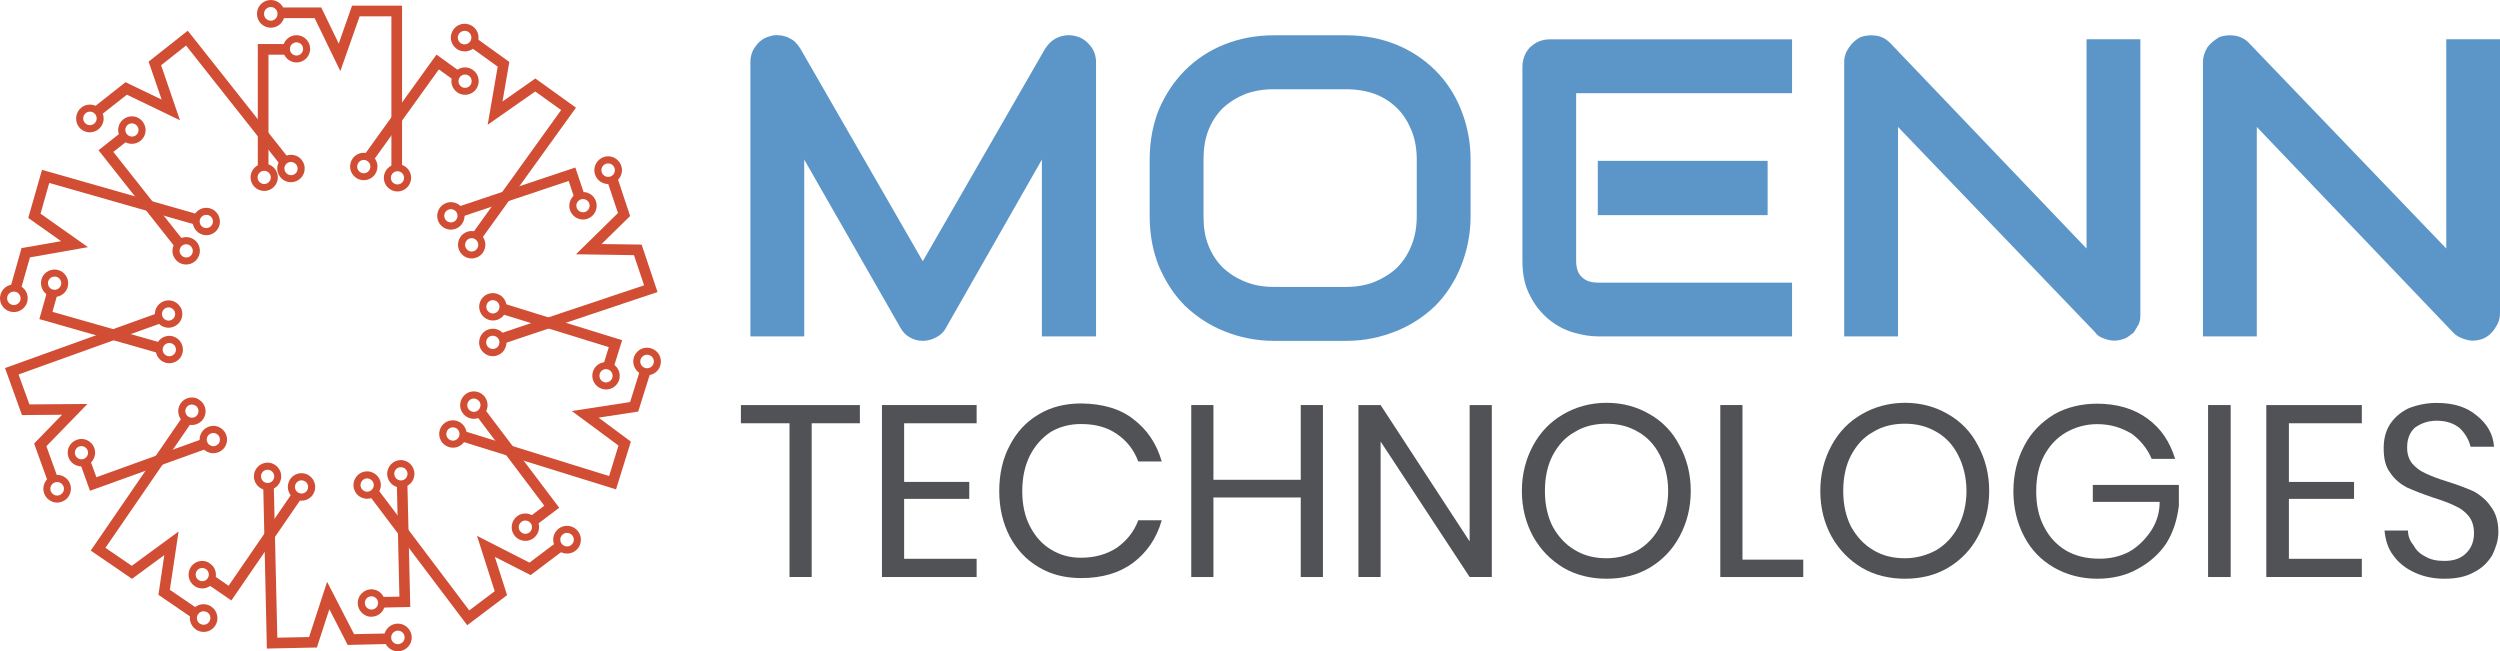 <?xml version="1.0" encoding="utf-8"?>
<!-- Generator: Adobe Illustrator 24.0.0, SVG Export Plug-In . SVG Version: 6.00 Build 0)  -->
<svg version="1.1" id="Calque_1" xmlns="http://www.w3.org/2000/svg" xmlns:xlink="http://www.w3.org/1999/xlink" x="0px" y="0px"
	 viewBox="0 0 234.48 61.09" style="enable-background:new 0 0 234.48 61.09;" xml:space="preserve">
<style type="text/css">
	.st0{fill:#5C96C9;}
	.st1{fill:#515256;}
	.st2{fill:#D14D34;}
</style>
<g>
	<g>
		<g>
			<path class="st0" d="M102.81,31.55h-5.09V14.97L88.75,30.7c-0.2,0.41-0.53,0.73-0.94,0.94c-0.37,0.2-0.81,0.33-1.26,0.33
				s-0.86-0.12-1.22-0.33c-0.37-0.2-0.69-0.53-0.9-0.94l-9-15.73v16.58h-5.05V5.84c0-0.57,0.16-1.1,0.53-1.55
				c0.33-0.45,0.77-0.77,1.34-0.9c0.24-0.08,0.53-0.12,0.81-0.08c0.24,0,0.53,0.08,0.77,0.16c0.24,0.12,0.49,0.24,0.69,0.41
				c0.2,0.2,0.37,0.41,0.53,0.65L86.55,24.5L98.04,4.54c0.33-0.49,0.73-0.86,1.26-1.06s1.06-0.24,1.63-0.08
				c0.53,0.12,0.98,0.45,1.34,0.9c0.37,0.45,0.53,0.98,0.53,1.55V31.55z"/>
			<path class="st0" d="M137.93,20.27c0,1.71-0.33,3.26-0.9,4.69c-0.57,1.43-1.39,2.69-2.4,3.71c-1.06,1.02-2.28,1.83-3.71,2.4
				c-1.43,0.57-2.97,0.9-4.64,0.9h-6.8c-1.67,0-3.22-0.33-4.64-0.9c-1.43-0.57-2.65-1.39-3.71-2.4c-1.02-1.02-1.83-2.28-2.44-3.71
				c-0.57-1.43-0.86-2.97-0.86-4.69v-5.3c0-1.71,0.29-3.26,0.86-4.69c0.61-1.43,1.43-2.65,2.44-3.67c1.06-1.06,2.28-1.87,3.71-2.44
				c1.43-0.57,2.97-0.86,4.64-0.86h6.8c1.67,0,3.22,0.29,4.64,0.86s2.65,1.39,3.71,2.44c1.02,1.02,1.83,2.24,2.4,3.67
				c0.57,1.43,0.9,2.97,0.9,4.69V20.27z M132.88,14.97c0-1.02-0.16-1.91-0.49-2.73c-0.33-0.81-0.77-1.51-1.34-2.08
				c-0.57-0.57-1.26-1.02-2.08-1.34c-0.81-0.29-1.71-0.45-2.69-0.45h-6.8c-1.02,0-1.91,0.16-2.69,0.45
				c-0.81,0.33-1.51,0.77-2.12,1.34c-0.57,0.57-1.02,1.26-1.34,2.08s-0.45,1.71-0.45,2.73v5.3c0,1.02,0.12,1.91,0.45,2.73
				s0.77,1.51,1.34,2.08c0.61,0.57,1.3,1.02,2.12,1.34c0.77,0.33,1.67,0.49,2.69,0.49h6.8c0.98,0,1.87-0.16,2.69-0.49
				c0.77-0.33,1.51-0.77,2.08-1.34c0.57-0.57,1.02-1.26,1.34-2.08c0.33-0.81,0.49-1.71,0.49-2.73V14.97z"/>
			<path class="st0" d="M168.08,31.55h-18.21c-0.69,0-1.47-0.12-2.32-0.37c-0.81-0.24-1.59-0.65-2.28-1.22
				c-0.69-0.57-1.3-1.3-1.75-2.2c-0.49-0.9-0.73-2-0.73-3.3V6.25c0-0.37,0.08-0.69,0.2-1.02c0.12-0.29,0.29-0.57,0.53-0.81
				c0.24-0.2,0.49-0.41,0.81-0.53c0.29-0.12,0.65-0.2,1.02-0.2h22.73v5.05h-20.25v15.73c0,0.65,0.16,1.18,0.53,1.51
				c0.37,0.37,0.86,0.53,1.55,0.53h18.17V31.55z M165.79,20.18h-15.93v-5.09h15.93V20.18z"/>
			<path class="st0" d="M200.75,29.39c0,0.37,0,0.69-0.16,1.02c-0.16,0.29-0.33,0.57-0.49,0.81c-0.33,0.2-0.49,0.41-0.81,0.53
				c-0.33,0.12-0.65,0.2-0.98,0.2c-0.33,0-0.65-0.08-0.98-0.2c-0.33-0.12-0.65-0.29-0.81-0.57l-18.5-19.27v19.64h-5.05V5.84
				c0-0.53,0.16-0.98,0.45-1.39c0.29-0.45,0.65-0.73,1.1-0.98c0.49-0.16,0.98-0.2,1.47-0.12c0.53,0.08,0.94,0.33,1.3,0.69
				l18.41,19.27V3.68h5.05V29.39z"/>
			<path class="st0" d="M234.48,29.39c0,0.37-0.08,0.69-0.24,1.02c-0.16,0.29-0.33,0.57-0.57,0.81c-0.16,0.2-0.49,0.41-0.73,0.53
				c-0.33,0.12-0.65,0.2-1.06,0.2c-0.24,0-0.57-0.08-0.9-0.2c-0.33-0.12-0.65-0.29-0.9-0.57l-18.41-19.27v19.64h-5.05V5.84
				c0-0.53,0.16-0.98,0.41-1.39c0.33-0.45,0.73-0.73,1.14-0.98c0.49-0.16,0.98-0.2,1.47-0.12c0.49,0.08,0.98,0.33,1.3,0.69
				l18.5,19.27V3.68h5.05V29.39z"/>
		</g>
		<g>
			<g>
				<path class="st1" d="M80.65,37.99v1.71h-4.52v14.42h-2.08V39.7h-4.56v-1.71H80.65z"/>
				<path class="st1" d="M84.8,39.7v5.5h6.11v1.59H84.8v5.62h6.8v1.71h-8.88V37.99h8.88v1.71H84.8z"/>
				<path class="st1" d="M106.27,39.29c1.3,0.98,2.2,2.28,2.69,3.99h-2.2c-0.41-1.1-1.1-1.96-2-2.57c-0.94-0.65-2.04-0.94-3.38-0.94
					c-1.02,0-1.96,0.24-2.81,0.73c-0.81,0.53-1.47,1.26-1.96,2.2c-0.49,0.98-0.73,2.08-0.73,3.38c0,1.26,0.24,2.36,0.73,3.3
					c0.49,0.94,1.14,1.67,1.96,2.16c0.86,0.53,1.79,0.77,2.81,0.77c1.34,0,2.44-0.33,3.38-0.94c0.9-0.65,1.59-1.47,2-2.57h2.2
					c-0.49,1.71-1.39,3.01-2.69,3.99c-1.26,0.94-2.89,1.43-4.85,1.43c-1.51,0-2.85-0.33-3.99-1.02c-1.18-0.69-2.08-1.67-2.73-2.89
					c-0.65-1.26-0.98-2.69-0.98-4.24c0-1.63,0.33-3.06,0.98-4.28c0.65-1.26,1.55-2.24,2.73-2.93c1.14-0.69,2.49-1.02,3.99-1.02
					C103.38,37.87,105.01,38.31,106.27,39.29z"/>
				<path class="st1" d="M124.08,37.99v16.13H122v-7.46h-8.19v7.46h-2.08V37.99h2.08V45H122v-7.01H124.08z"/>
				<path class="st1" d="M139.92,54.12h-2.08l-8.35-12.71v12.71h-2.08V37.99h2.08l8.35,12.79V37.99h2.08V54.12z"/>
				<path class="st1" d="M154.71,38.84c1.22,0.69,2.16,1.67,2.81,2.93c0.69,1.26,1.06,2.69,1.06,4.28s-0.37,3.01-1.06,4.28
					c-0.65,1.22-1.59,2.2-2.81,2.93c-1.18,0.69-2.53,1.02-4.03,1.02c-1.47,0-2.85-0.33-4.03-1.02c-1.22-0.73-2.16-1.71-2.85-2.93
					c-0.69-1.26-1.06-2.69-1.06-4.28s0.37-3.01,1.06-4.28c0.69-1.26,1.63-2.24,2.85-2.93c1.18-0.69,2.57-1.06,4.03-1.06
					C152.19,37.78,153.53,38.15,154.71,38.84z M147.71,40.51c-0.9,0.49-1.55,1.22-2.08,2.2c-0.49,0.94-0.73,2.08-0.73,3.34
					s0.24,2.36,0.73,3.34c0.53,0.94,1.18,1.67,2.08,2.2c0.86,0.53,1.87,0.77,2.97,0.77s2.08-0.29,2.97-0.77
					c0.86-0.53,1.55-1.26,2.04-2.2c0.49-0.98,0.77-2.08,0.77-3.34s-0.29-2.4-0.77-3.34c-0.49-0.98-1.18-1.71-2.04-2.2
					c-0.9-0.53-1.87-0.77-2.97-0.77S148.56,39.98,147.71,40.51z"/>
				<path class="st1" d="M163.43,52.49h5.7v1.63h-7.78V37.99h2.08V52.49z"/>
				<path class="st1" d="M182.7,38.84c1.22,0.69,2.16,1.67,2.81,2.93c0.69,1.26,1.06,2.69,1.06,4.28s-0.37,3.01-1.06,4.28
					c-0.65,1.22-1.59,2.2-2.81,2.93c-1.18,0.69-2.53,1.02-4.03,1.02c-1.47,0-2.85-0.33-4.03-1.02c-1.22-0.73-2.16-1.71-2.85-2.93
					c-0.69-1.26-1.06-2.69-1.06-4.28s0.37-3.01,1.06-4.28c0.69-1.26,1.63-2.24,2.85-2.93c1.18-0.69,2.57-1.06,4.03-1.06
					C180.18,37.78,181.52,38.15,182.7,38.84z M175.69,40.51c-0.9,0.49-1.55,1.22-2.08,2.2c-0.49,0.94-0.73,2.08-0.73,3.34
					s0.24,2.36,0.73,3.34c0.53,0.94,1.18,1.67,2.08,2.2c0.86,0.53,1.87,0.77,2.97,0.77s2.08-0.29,2.97-0.77
					c0.86-0.53,1.55-1.26,2.04-2.2c0.49-0.98,0.77-2.08,0.77-3.34s-0.29-2.4-0.77-3.34c-0.49-0.98-1.18-1.71-2.04-2.2
					c-0.9-0.53-1.87-0.77-2.97-0.77S176.55,39.98,175.69,40.51z"/>
				<path class="st1" d="M201.4,39.25c1.3,0.94,2.12,2.2,2.61,3.79h-2.2c-0.41-0.98-1.06-1.75-1.87-2.36
					c-0.98-0.57-1.96-0.9-3.26-0.9c-1.06,0-2.04,0.29-2.89,0.77c-0.9,0.53-1.55,1.22-2.08,2.2c-0.49,0.94-0.73,2.04-0.73,3.34
					s0.24,2.4,0.77,3.38c0.49,0.94,1.18,1.67,2.08,2.2c0.9,0.49,1.87,0.73,3.1,0.73c0.98,0,1.87-0.2,2.69-0.61
					c0.81-0.45,1.47-1.06,2.04-1.87c0.57-0.81,0.9-1.75,0.9-2.85h-6.27v-1.59h8.07v1.96c-0.16,1.26-0.49,2.4-1.14,3.46
					c-0.65,1.02-1.63,1.87-2.69,2.44c-1.06,0.61-2.36,0.94-3.83,0.94c-1.47,0-2.89-0.37-4.07-1.06c-1.18-0.69-2.12-1.63-2.77-2.89
					c-0.65-1.22-1.02-2.65-1.02-4.24c0-1.63,0.37-3.06,1.02-4.28c0.65-1.26,1.59-2.2,2.77-2.93c1.18-0.69,2.61-1.02,4.07-1.02
					C198.55,37.87,200.1,38.31,201.4,39.25z"/>
				<path class="st1" d="M209.22,37.99v16.13h-2.12V37.99H209.22z"/>
				<path class="st1" d="M214.68,39.7v5.5h6.11v1.59h-6.11v5.62h6.84v1.71h-8.96V37.99h8.96v1.71H214.68z"/>
				<path class="st1" d="M233.75,52.08c-0.41,0.65-0.9,1.18-1.71,1.59c-0.73,0.41-1.63,0.61-2.77,0.61c-1.06,0-1.96-0.2-2.77-0.57
					c-0.9-0.41-1.55-0.94-2.04-1.63c-0.49-0.65-0.73-1.43-0.81-2.32h2.2c0,0.49,0.16,0.94,0.49,1.34c0.24,0.45,0.57,0.81,1.14,1.1
					c0.49,0.29,1.06,0.41,1.79,0.41c0.9,0,1.55-0.24,2.04-0.73c0.49-0.49,0.73-1.1,0.73-1.87c0-0.65-0.16-1.18-0.49-1.59
					c-0.33-0.41-0.73-0.73-1.3-0.98c-0.49-0.24-1.14-0.49-2.04-0.77c-0.98-0.33-1.79-0.65-2.44-0.94c-0.57-0.29-1.14-0.73-1.55-1.34
					c-0.49-0.61-0.65-1.39-0.65-2.36c0-0.81,0.16-1.55,0.57-2.2c0.41-0.65,0.98-1.14,1.71-1.51c0.81-0.33,1.71-0.53,2.69-0.53
					c1.63,0,2.85,0.41,3.75,1.18c0.98,0.77,1.55,1.75,1.63,2.93h-2.2c-0.16-0.65-0.49-1.22-0.98-1.71c-0.57-0.49-1.3-0.73-2.2-0.73
					c-0.81,0-1.47,0.24-2.04,0.65c-0.49,0.45-0.73,1.06-0.73,1.87c0,0.61,0.16,1.1,0.49,1.51c0.33,0.37,0.73,0.69,1.22,0.9
					c0.49,0.24,1.14,0.49,2.04,0.77c1.06,0.33,1.87,0.65,2.53,0.94c0.57,0.33,1.14,0.77,1.55,1.39c0.49,0.61,0.73,1.43,0.73,2.44
					C234.32,50.7,234.08,51.39,233.75,52.08z"/>
			</g>
		</g>
	</g>
	<g>
		<g>
			<g>
				<polygon class="st2" points="37.71,15.76 36.71,15.76 36.71,1.53 33.73,1.53 31.92,6.67 29.51,1.7 26.2,1.7 26.2,0.7 30.13,0.7 
					31.77,4.09 33.02,0.53 37.71,0.53 				"/>
			</g>
			<g>
				<polygon class="st2" points="25.18,15.72 24.18,15.72 24.18,4.13 26.94,4.13 26.94,5.13 25.18,5.13 				"/>
			</g>
			<g>
				<path class="st2" d="M27.81,3.97c0.34,0,0.62,0.28,0.62,0.62s-0.28,0.62-0.62,0.62c-0.34,0-0.62-0.28-0.62-0.62
					S27.47,3.97,27.81,3.97 M27.81,3.3c-0.71,0-1.28,0.58-1.28,1.28s0.58,1.28,1.28,1.28c0.71,0,1.28-0.58,1.28-1.28
					S28.52,3.3,27.81,3.3L27.81,3.3z"/>
			</g>
			<g>
				<path class="st2" d="M25.4,0.66c0.35,0,0.63,0.28,0.63,0.64c0,0.35-0.28,0.64-0.63,0.64s-0.64-0.28-0.64-0.64
					C24.76,0.95,25.05,0.66,25.4,0.66 M25.4,0c-0.72,0-1.3,0.58-1.3,1.3s0.58,1.3,1.3,1.3c0.72,0,1.3-0.58,1.3-1.3S26.12,0,25.4,0
					L25.4,0z"/>
			</g>
			<g>
				<path class="st2" d="M37.28,16.06c0.34,0,0.62,0.28,0.62,0.62c0,0.34-0.28,0.62-0.62,0.62s-0.62-0.28-0.62-0.62
					C36.66,16.34,36.94,16.06,37.28,16.06 M37.28,15.4c-0.71,0-1.28,0.58-1.28,1.28c0,0.71,0.58,1.28,1.28,1.28s1.28-0.58,1.28-1.28
					C38.57,15.97,37.99,15.4,37.28,15.4L37.28,15.4z"/>
			</g>
			<g>
				<path class="st2" d="M24.78,16.02c0.34,0,0.62,0.28,0.62,0.62s-0.28,0.62-0.62,0.62c-0.34,0-0.62-0.28-0.62-0.62
					S24.44,16.02,24.78,16.02 M24.78,15.35c-0.71,0-1.28,0.58-1.28,1.28c0,0.71,0.58,1.28,1.28,1.28c0.71,0,1.28-0.58,1.28-1.28
					C26.06,15.93,25.49,15.35,24.78,15.35L24.78,15.35z"/>
			</g>
		</g>
		<g>
			<g>
				<polygon class="st2" points="45.12,22.46 44.32,21.88 52.63,10.32 50.2,8.58 45.74,11.7 46.68,6.25 44,4.32 44.58,3.52 
					47.77,5.81 47.13,9.52 50.21,7.36 54.02,10.1 				"/>
			</g>
			<g>
				<polygon class="st2" points="34.98,15.11 34.17,14.53 40.94,5.12 43.17,6.73 42.59,7.54 41.16,6.51 				"/>
			</g>
			<g>
				<path class="st2" d="M43.62,6.99c0.13,0,0.25,0.04,0.36,0.12c0.28,0.2,0.34,0.59,0.14,0.87c-0.12,0.17-0.31,0.26-0.5,0.26
					c-0.13,0-0.25-0.04-0.36-0.12c-0.28-0.2-0.34-0.59-0.14-0.87C43.24,7.08,43.43,6.99,43.62,6.99 M43.62,6.32L43.62,6.32
					c-0.41,0-0.8,0.2-1.04,0.53c-0.2,0.28-0.28,0.62-0.23,0.96c0.06,0.34,0.24,0.64,0.52,0.84c0.22,0.16,0.48,0.24,0.75,0.24
					c0.41,0,0.8-0.2,1.04-0.53c0.41-0.57,0.28-1.38-0.29-1.79C44.15,6.41,43.89,6.32,43.62,6.32L43.62,6.32z"/>
			</g>
			<g>
				<path class="st2" d="M43.58,2.89c0.13,0,0.26,0.04,0.37,0.12c0.28,0.2,0.35,0.6,0.14,0.89c-0.12,0.17-0.32,0.26-0.52,0.26
					c-0.13,0-0.26-0.04-0.37-0.12c-0.28-0.2-0.35-0.6-0.14-0.89C43.19,2.99,43.38,2.89,43.58,2.89 M43.58,2.23L43.58,2.23
					c-0.42,0-0.81,0.2-1.05,0.54c-0.42,0.58-0.29,1.39,0.3,1.81c0.22,0.16,0.48,0.24,0.76,0.24c0.42,0,0.81-0.2,1.05-0.54
					c0.42-0.58,0.29-1.39-0.3-1.81C44.12,2.32,43.86,2.23,43.58,2.23L43.58,2.23z"/>
			</g>
			<g>
				<path class="st2" d="M44.24,22.34c0.13,0,0.25,0.04,0.36,0.12c0.28,0.2,0.34,0.59,0.14,0.87c-0.12,0.17-0.31,0.26-0.5,0.26
					c-0.13,0-0.25-0.04-0.36-0.12c-0.28-0.2-0.34-0.59-0.14-0.87C43.86,22.42,44.05,22.34,44.24,22.34 M44.24,21.67L44.24,21.67
					c-0.41,0-0.8,0.2-1.04,0.53c-0.2,0.28-0.28,0.62-0.23,0.96c0.06,0.34,0.24,0.64,0.52,0.84c0.22,0.16,0.48,0.24,0.75,0.24
					c0.41,0,0.8-0.2,1.04-0.53c0.2-0.28,0.28-0.62,0.23-0.96c-0.06-0.34-0.24-0.64-0.52-0.84C44.77,21.76,44.51,21.67,44.24,21.67
					L44.24,21.67z"/>
			</g>
			<g>
				<path class="st2" d="M34.12,15c0.13,0,0.25,0.04,0.36,0.12c0.28,0.2,0.34,0.59,0.14,0.87c-0.12,0.17-0.31,0.26-0.5,0.26
					c-0.13,0-0.25-0.04-0.36-0.12c-0.28-0.2-0.34-0.59-0.14-0.87C33.73,15.09,33.92,15,34.12,15 M34.12,14.33L34.12,14.33
					c-0.41,0-0.8,0.2-1.04,0.53c-0.2,0.28-0.28,0.62-0.23,0.96c0.06,0.34,0.24,0.64,0.52,0.84c0.22,0.16,0.48,0.24,0.75,0.24
					c0.41,0,0.8-0.2,1.04-0.53c0.2-0.28,0.28-0.62,0.23-0.96c-0.06-0.34-0.24-0.64-0.52-0.84C34.65,14.42,34.39,14.33,34.12,14.33
					L34.12,14.33z"/>
			</g>
		</g>
		<g>
			<g>
				<polygon class="st2" points="47.23,32.23 46.91,31.28 60.41,26.76 59.46,23.93 54.02,23.85 57.96,19.98 56.91,16.85 
					57.86,16.53 59.1,20.26 56.42,22.89 60.18,22.94 61.67,27.39 				"/>
			</g>
			<g>
				<polygon class="st2" points="43.29,20.33 42.97,19.39 53.96,15.71 54.84,18.32 53.89,18.63 53.34,16.97 				"/>
			</g>
			<g>
				<path class="st2" d="M54.68,18.67c0.26,0,0.5,0.16,0.59,0.42c0.11,0.33-0.07,0.68-0.39,0.79c-0.07,0.02-0.13,0.03-0.2,0.03
					c-0.26,0-0.5-0.16-0.59-0.42c-0.11-0.33,0.07-0.68,0.39-0.79C54.55,18.68,54.62,18.67,54.68,18.67 M54.68,18.01L54.68,18.01
					c-0.14,0-0.28,0.02-0.41,0.07c-0.33,0.11-0.59,0.34-0.74,0.65c-0.15,0.31-0.18,0.66-0.07,0.98c0.18,0.52,0.67,0.88,1.22,0.88
					c0.14,0,0.28-0.02,0.41-0.07c0.33-0.11,0.59-0.34,0.74-0.65c0.15-0.31,0.18-0.66,0.07-0.98C55.73,18.36,55.24,18.01,54.68,18.01
					L54.68,18.01z"/>
			</g>
			<g>
				<path class="st2" d="M57.04,15.33c0.27,0,0.51,0.17,0.6,0.43c0.11,0.33-0.07,0.69-0.4,0.8c-0.07,0.02-0.13,0.03-0.2,0.03
					c-0.27,0-0.51-0.17-0.6-0.43c-0.11-0.33,0.07-0.69,0.4-0.8C56.9,15.34,56.97,15.33,57.04,15.33 M57.04,14.66
					c-0.14,0-0.28,0.02-0.41,0.07c-0.68,0.23-1.05,0.96-0.82,1.64c0.18,0.53,0.67,0.89,1.23,0.89c0.14,0,0.28-0.02,0.41-0.07
					c0.68-0.23,1.05-0.96,0.82-1.64C58.09,15.02,57.59,14.66,57.04,14.66L57.04,14.66z"/>
			</g>
			<g>
				<path class="st2" d="M46.22,31.49c0.26,0,0.5,0.16,0.59,0.42c0.11,0.33-0.07,0.68-0.39,0.79c-0.07,0.02-0.13,0.03-0.2,0.03
					c-0.26,0-0.5-0.16-0.59-0.42c-0.11-0.33,0.07-0.68,0.39-0.79C46.09,31.5,46.16,31.49,46.22,31.49 M46.22,30.83L46.22,30.83
					c-0.14,0-0.28,0.02-0.41,0.07c-0.67,0.22-1.03,0.95-0.81,1.63c0.18,0.52,0.67,0.88,1.22,0.88c0.14,0,0.28-0.02,0.41-0.07
					c0.33-0.11,0.59-0.34,0.74-0.65c0.15-0.31,0.18-0.66,0.07-0.98C47.27,31.18,46.78,30.83,46.22,30.83L46.22,30.83z"/>
			</g>
			<g>
				<path class="st2" d="M42.29,19.62c0.26,0,0.5,0.16,0.59,0.42c0.11,0.33-0.07,0.68-0.39,0.79c-0.07,0.02-0.13,0.03-0.2,0.03
					c-0.26,0-0.5-0.16-0.59-0.42c-0.11-0.33,0.07-0.68,0.39-0.79C42.16,19.63,42.23,19.62,42.29,19.62 M42.29,18.96L42.29,18.96
					c-0.14,0-0.28,0.02-0.41,0.07c-0.67,0.22-1.03,0.95-0.81,1.63c0.18,0.52,0.67,0.88,1.22,0.88c0.14,0,0.28-0.02,0.41-0.07
					c0.33-0.11,0.59-0.34,0.74-0.65c0.15-0.31,0.18-0.66,0.07-0.98C43.33,19.31,42.85,18.96,42.29,18.96L42.29,18.96z"/>
			</g>
		</g>
		<g>
			<g>
				<polygon class="st2" points="57.78,45.9 43.23,41.38 43.53,40.43 57.13,44.65 58.01,41.79 53.63,38.55 59.1,37.71 60.08,34.56 
					61.03,34.86 59.86,38.6 56.14,39.17 59.17,41.42 				"/>
			</g>
			<g>
				<polygon class="st2" points="57.53,34.54 56.58,34.25 57.1,32.56 46.98,29.43 47.28,28.48 58.35,31.91 				"/>
			</g>
			<g>
				<path class="st2" d="M56.84,34.62c0.06,0,0.12,0.01,0.18,0.03c0.33,0.1,0.51,0.45,0.41,0.78c-0.08,0.27-0.33,0.44-0.59,0.44
					c-0.06,0-0.12-0.01-0.18-0.03c-0.33-0.1-0.51-0.45-0.41-0.78C56.33,34.79,56.57,34.62,56.84,34.62 M56.84,33.96L56.84,33.96
					c-0.57,0-1.06,0.36-1.23,0.9c-0.1,0.33-0.07,0.68,0.09,0.98c0.16,0.3,0.43,0.53,0.76,0.63c0.12,0.04,0.25,0.06,0.38,0.06
					c0.57,0,1.06-0.36,1.23-0.9c0.1-0.33,0.07-0.68-0.09-0.98c-0.16-0.3-0.43-0.53-0.76-0.63C57.1,33.98,56.97,33.96,56.84,33.96
					L56.84,33.96z"/>
			</g>
			<g>
				<path class="st2" d="M60.69,33.27c0.06,0,0.13,0.01,0.19,0.03c0.34,0.1,0.52,0.46,0.42,0.79c-0.08,0.27-0.34,0.45-0.61,0.45
					c-0.06,0-0.13-0.01-0.19-0.03c-0.34-0.1-0.52-0.46-0.42-0.79C60.17,33.45,60.42,33.27,60.69,33.27 M60.69,32.61L60.69,32.61
					c-0.57,0-1.07,0.37-1.24,0.91c-0.21,0.68,0.17,1.41,0.86,1.62c0.12,0.04,0.25,0.06,0.38,0.06c0.57,0,1.07-0.37,1.24-0.91
					c0.21-0.68-0.17-1.41-0.86-1.62C60.95,32.63,60.82,32.61,60.69,32.61L60.69,32.61z"/>
			</g>
			<g>
				<path class="st2" d="M42.48,40.08c0.06,0,0.12,0.01,0.18,0.03c0.33,0.1,0.51,0.45,0.41,0.78c-0.08,0.27-0.33,0.44-0.59,0.44
					c-0.06,0-0.12-0.01-0.18-0.03c-0.33-0.1-0.51-0.45-0.41-0.78C41.97,40.26,42.22,40.08,42.48,40.08 M42.48,39.42L42.48,39.42
					c-0.57,0-1.06,0.36-1.23,0.9c-0.21,0.68,0.17,1.4,0.85,1.61c0.12,0.04,0.25,0.06,0.38,0.06c0.57,0,1.06-0.36,1.23-0.9
					c0.1-0.33,0.07-0.68-0.09-0.98c-0.16-0.3-0.43-0.53-0.76-0.63C42.74,39.44,42.61,39.42,42.48,39.42L42.48,39.42z"/>
			</g>
			<g>
				<path class="st2" d="M46.23,28.15c0.06,0,0.12,0.01,0.18,0.03c0.33,0.1,0.51,0.45,0.41,0.78c-0.08,0.27-0.33,0.44-0.59,0.44
					c-0.06,0-0.12-0.01-0.18-0.03c-0.33-0.1-0.51-0.45-0.41-0.78C45.72,28.32,45.96,28.15,46.23,28.15 M46.23,27.49L46.23,27.49
					c-0.57,0-1.06,0.36-1.23,0.9c-0.1,0.33-0.07,0.68,0.09,0.98c0.16,0.3,0.43,0.53,0.76,0.63c0.12,0.04,0.25,0.06,0.38,0.06
					c0.57,0,1.06-0.36,1.23-0.9c0.21-0.68-0.17-1.4-0.85-1.61C46.48,27.51,46.35,27.49,46.23,27.49L46.23,27.49z"/>
			</g>
		</g>
		<g>
			<g>
				<polygon class="st2" points="43.82,58.64 34.64,46.48 35.44,45.89 44.01,57.25 46.4,55.45 44.74,50.26 49.66,52.77 52.3,50.78 
					52.9,51.58 49.77,53.94 46.41,52.23 47.56,55.82 				"/>
			</g>
			<g>
				<polygon class="st2" points="50.25,49.28 49.65,48.49 51.05,47.43 44.67,38.97 45.46,38.37 52.45,47.62 				"/>
			</g>
			<g>
				<path class="st2" d="M49.27,48.82c0.19,0,0.37,0.09,0.5,0.25c0.21,0.27,0.15,0.66-0.12,0.87c-0.11,0.08-0.24,0.13-0.37,0.13
					c-0.19,0-0.37-0.09-0.5-0.25c-0.21-0.27-0.15-0.66,0.12-0.87C49.01,48.86,49.14,48.82,49.27,48.82 M49.27,48.16L49.27,48.16
					c-0.28,0-0.55,0.09-0.77,0.26c-0.56,0.43-0.68,1.23-0.25,1.8c0.24,0.32,0.62,0.51,1.03,0.51c0.28,0,0.55-0.09,0.77-0.26
					c0.27-0.21,0.45-0.51,0.5-0.85c0.05-0.34-0.04-0.68-0.25-0.95C50.06,48.35,49.67,48.16,49.27,48.16L49.27,48.16z"/>
			</g>
			<g>
				<path class="st2" d="M53.18,49.98c0.19,0,0.38,0.09,0.51,0.25c0.21,0.28,0.16,0.68-0.12,0.89c-0.11,0.09-0.25,0.13-0.38,0.13
					c-0.19,0-0.38-0.09-0.51-0.25c-0.21-0.28-0.16-0.68,0.12-0.89C52.91,50.02,53.05,49.98,53.18,49.98 M53.18,49.32L53.18,49.32
					c-0.28,0-0.55,0.09-0.78,0.26c-0.57,0.43-0.69,1.25-0.25,1.82c0.24,0.32,0.63,0.52,1.04,0.52c0.28,0,0.55-0.09,0.78-0.26
					c0.28-0.21,0.46-0.51,0.5-0.86c0.05-0.34-0.04-0.69-0.25-0.96C53.97,49.51,53.59,49.32,53.18,49.32L53.18,49.32z"/>
			</g>
			<g>
				<path class="st2" d="M34.43,44.87c0.19,0,0.37,0.09,0.5,0.25c0.21,0.27,0.15,0.66-0.12,0.87c-0.11,0.08-0.24,0.13-0.37,0.13
					c-0.19,0-0.37-0.09-0.5-0.25c-0.21-0.27-0.15-0.66,0.12-0.87C34.17,44.91,34.3,44.87,34.43,44.87 M34.43,44.21L34.43,44.21
					c-0.28,0-0.55,0.09-0.77,0.26c-0.56,0.43-0.68,1.23-0.25,1.8c0.24,0.32,0.62,0.51,1.03,0.51c0.28,0,0.55-0.09,0.77-0.26
					c0.27-0.21,0.45-0.51,0.5-0.85c0.05-0.34-0.04-0.68-0.25-0.95C35.21,44.4,34.83,44.21,34.43,44.21L34.43,44.21z"/>
			</g>
			<g>
				<path class="st2" d="M44.44,37.38c0.19,0,0.37,0.09,0.5,0.25c0.21,0.27,0.15,0.66-0.12,0.87c-0.11,0.08-0.24,0.13-0.37,0.13
					c-0.19,0-0.37-0.09-0.5-0.25c-0.21-0.27-0.15-0.66,0.12-0.87C44.17,37.42,44.31,37.38,44.44,37.38 M44.44,36.71L44.44,36.71
					c-0.28,0-0.55,0.09-0.77,0.26c-0.27,0.21-0.45,0.51-0.5,0.85c-0.05,0.34,0.04,0.68,0.25,0.95c0.24,0.32,0.62,0.51,1.03,0.51
					c0.28,0,0.55-0.09,0.77-0.26c0.57-0.43,0.68-1.23,0.25-1.8C45.22,36.9,44.84,36.71,44.44,36.71L44.44,36.71z"/>
			</g>
		</g>
		<g>
			<g>
				<polygon class="st2" points="25.03,60.83 24.69,45.6 25.68,45.58 26.01,59.81 28.99,59.75 30.68,54.57 33.21,59.48 36.51,59.41 
					36.53,60.4 32.61,60.49 30.89,57.14 29.72,60.73 				"/>
			</g>
			<g>
				<polygon class="st2" points="35.72,56.99 35.7,55.99 37.46,55.96 37.22,45.36 38.21,45.34 38.48,56.93 				"/>
			</g>
			<g>
				<path class="st2" d="M34.84,55.93c0.34,0,0.61,0.27,0.62,0.61c0.01,0.34-0.26,0.63-0.61,0.63c0,0-0.01,0-0.01,0
					c-0.34,0-0.61-0.27-0.62-0.61c-0.01-0.34,0.26-0.63,0.61-0.63C34.83,55.93,34.83,55.93,34.84,55.93 M34.84,55.27L34.84,55.27
					l-0.03,0c-0.34,0.01-0.66,0.15-0.9,0.4c-0.24,0.25-0.36,0.57-0.36,0.92c0.02,0.69,0.59,1.26,1.28,1.26
					c0.37-0.01,0.69-0.15,0.93-0.4c0.24-0.25,0.36-0.57,0.36-0.92C36.1,55.83,35.53,55.27,34.84,55.27L34.84,55.27z"/>
			</g>
			<g>
				<path class="st2" d="M37.32,59.15c0.34,0,0.63,0.27,0.63,0.62c0.01,0.35-0.27,0.64-0.62,0.65c0,0-0.01,0-0.01,0
					c-0.34,0-0.63-0.27-0.63-0.62c-0.01-0.35,0.27-0.64,0.62-0.65C37.31,59.15,37.32,59.15,37.32,59.15 M37.32,58.49L37.32,58.49
					l-0.03,0c-0.35,0.01-0.67,0.15-0.91,0.4c-0.24,0.25-0.37,0.58-0.36,0.93c0.02,0.7,0.6,1.27,1.3,1.27
					c0.75-0.02,1.31-0.61,1.3-1.33C38.6,59.06,38.02,58.49,37.32,58.49L37.32,58.49z"/>
			</g>
			<g>
				<path class="st2" d="M25.1,44.06c0.34,0,0.61,0.27,0.62,0.61c0.01,0.34-0.26,0.63-0.61,0.63c0,0-0.01,0-0.01,0
					c-0.34,0-0.61-0.27-0.62-0.61c-0.01-0.34,0.26-0.63,0.61-0.63C25.09,44.06,25.09,44.06,25.1,44.06 M25.1,43.39L25.1,43.39
					l-0.03,0c-0.34,0.01-0.66,0.15-0.9,0.4c-0.24,0.25-0.36,0.57-0.36,0.92c0.02,0.69,0.59,1.26,1.28,1.26
					c0.37-0.01,0.69-0.15,0.93-0.4c0.24-0.25,0.36-0.57,0.36-0.92C26.36,43.96,25.79,43.39,25.1,43.39L25.1,43.39z"/>
			</g>
			<g>
				<path class="st2" d="M37.6,43.82c0.34,0,0.61,0.27,0.62,0.61c0.01,0.34-0.26,0.63-0.61,0.63c0,0-0.01,0-0.01,0
					c-0.34,0-0.61-0.27-0.62-0.61c-0.01-0.34,0.26-0.63,0.61-0.63C37.59,43.82,37.59,43.82,37.6,43.82 M37.6,43.15L37.6,43.15
					l-0.03,0c-0.34,0.01-0.66,0.15-0.9,0.4c-0.24,0.25-0.36,0.57-0.36,0.92c0.02,0.69,0.59,1.26,1.28,1.26
					c0.74-0.02,1.3-0.61,1.28-1.31C38.86,43.72,38.29,43.15,37.6,43.15L37.6,43.15z"/>
			</g>
		</g>
		<g>
			<g>
				<polygon class="st2" points="18.09,58 14.86,55.79 15.41,52.06 12.38,54.29 8.51,51.64 17.13,39.08 17.95,39.64 9.89,51.38 
					12.36,53.07 16.75,49.85 15.93,55.32 18.66,57.18 				"/>
			</g>
			<g>
				<polygon class="st2" points="21.7,56.32 19.43,54.76 19.99,53.94 21.44,54.94 27.44,46.2 28.26,46.76 				"/>
			</g>
			<g>
				<path class="st2" d="M18.97,53.27c0.12,0,0.24,0.04,0.35,0.11c0.28,0.19,0.35,0.58,0.16,0.86c-0.12,0.18-0.31,0.27-0.51,0.27
					c-0.12,0-0.24-0.04-0.35-0.11c-0.28-0.19-0.35-0.58-0.16-0.86C18.57,53.36,18.77,53.27,18.97,53.27 M18.97,52.61L18.97,52.61
					c-0.42,0-0.82,0.21-1.06,0.56c-0.4,0.58-0.25,1.39,0.33,1.79c0.21,0.15,0.47,0.23,0.73,0.23c0.42,0,0.82-0.21,1.06-0.56
					c0.19-0.28,0.27-0.62,0.2-0.96c-0.06-0.34-0.25-0.63-0.54-0.82C19.48,52.68,19.23,52.61,18.97,52.61L18.97,52.61z"/>
			</g>
			<g>
				<path class="st2" d="M19.1,57.33c0.12,0,0.25,0.04,0.36,0.11c0.29,0.2,0.36,0.59,0.16,0.88c-0.12,0.18-0.32,0.28-0.52,0.28
					c-0.12,0-0.25-0.04-0.36-0.11c-0.29-0.2-0.36-0.59-0.16-0.88C18.69,57.43,18.89,57.33,19.1,57.33 M19.1,56.67
					c-0.43,0-0.83,0.21-1.07,0.56c-0.4,0.59-0.25,1.4,0.34,1.81c0.22,0.15,0.47,0.23,0.73,0.23c0.43,0,0.83-0.21,1.07-0.56
					c0.4-0.59,0.25-1.4-0.34-1.81C19.61,56.75,19.36,56.67,19.1,56.67L19.1,56.67z"/>
			</g>
			<g>
				<path class="st2" d="M18,37.94c0.12,0,0.24,0.04,0.35,0.11c0.28,0.19,0.35,0.58,0.16,0.86c-0.12,0.18-0.31,0.27-0.51,0.27
					c-0.12,0-0.24-0.04-0.35-0.11c-0.28-0.19-0.35-0.58-0.16-0.86C17.6,38.03,17.8,37.94,18,37.94 M18,37.28L18,37.28
					c-0.42,0-0.82,0.21-1.06,0.56c-0.4,0.58-0.25,1.39,0.33,1.79c0.21,0.15,0.47,0.23,0.73,0.23c0.42,0,0.82-0.21,1.06-0.56
					c0.19-0.28,0.27-0.62,0.2-0.96c-0.06-0.34-0.25-0.63-0.54-0.82C18.51,37.35,18.26,37.28,18,37.28L18,37.28z"/>
			</g>
			<g>
				<path class="st2" d="M28.28,45.05c0.12,0,0.24,0.04,0.35,0.11c0.28,0.19,0.35,0.58,0.16,0.86c-0.12,0.18-0.31,0.27-0.51,0.27
					c-0.12,0-0.24-0.04-0.35-0.11c-0.28-0.19-0.35-0.58-0.16-0.86C27.89,45.14,28.09,45.05,28.28,45.05 M28.28,44.38L28.28,44.38
					c-0.42,0-0.82,0.21-1.06,0.56c-0.4,0.58-0.25,1.38,0.33,1.79c0.21,0.15,0.47,0.23,0.73,0.23c0.42,0,0.82-0.21,1.06-0.56
					c0.4-0.58,0.25-1.38-0.33-1.79C28.8,44.46,28.54,44.38,28.28,44.38L28.28,44.38z"/>
			</g>
		</g>
		<g>
			<g>
				<polygon class="st2" points="4.53,45.29 3.2,41.6 5.82,38.9 2.06,38.93 0.47,34.52 14.8,29.36 15.14,30.3 1.74,35.12 
					2.76,37.93 8.2,37.89 4.35,41.85 5.47,44.95 				"/>
			</g>
			<g>
				<polygon class="st2" points="8.44,46.03 7.51,43.44 8.44,43.1 9.04,44.76 19.01,41.16 19.34,42.1 				"/>
			</g>
			<g>
				<path class="st2" d="M7.64,41.84c0.25,0,0.49,0.16,0.58,0.41c0.12,0.32-0.05,0.68-0.37,0.79c-0.07,0.03-0.14,0.04-0.21,0.04
					c-0.25,0-0.49-0.16-0.58-0.41c-0.12-0.32,0.05-0.68,0.37-0.79C7.5,41.85,7.57,41.84,7.64,41.84 M7.64,41.17L7.64,41.17
					c-0.15,0-0.3,0.03-0.44,0.08c-0.32,0.12-0.58,0.35-0.73,0.66c-0.15,0.31-0.16,0.66-0.05,0.98c0.18,0.51,0.67,0.85,1.21,0.85
					c0.15,0,0.29-0.03,0.44-0.08C8.4,43.55,8.65,43.32,8.8,43c0.15-0.31,0.16-0.66,0.05-0.98C8.66,41.52,8.18,41.17,7.64,41.17
					L7.64,41.17z"/>
			</g>
			<g>
				<path class="st2" d="M5.36,45.21c0.26,0,0.5,0.16,0.6,0.42c0.12,0.33-0.05,0.69-0.38,0.81c-0.07,0.03-0.14,0.04-0.22,0.04
					c-0.26,0-0.5-0.16-0.6-0.42c-0.12-0.33,0.05-0.69,0.38-0.81C5.22,45.22,5.29,45.21,5.36,45.21 M5.36,44.54L5.36,44.54
					c-0.15,0-0.3,0.03-0.44,0.08c-0.67,0.24-1.02,0.99-0.78,1.66c0.19,0.51,0.68,0.86,1.22,0.86c0.15,0,0.3-0.03,0.44-0.08
					c0.33-0.12,0.59-0.36,0.73-0.67c0.15-0.31,0.16-0.67,0.05-0.99C6.4,44.89,5.91,44.54,5.36,44.54L5.36,44.54z"/>
			</g>
			<g>
				<path class="st2" d="M15.81,28.83c0.25,0,0.49,0.16,0.58,0.41c0.12,0.32-0.05,0.68-0.37,0.79c-0.07,0.03-0.14,0.04-0.21,0.04
					c-0.25,0-0.49-0.16-0.58-0.41c-0.12-0.32,0.05-0.68,0.37-0.79C15.67,28.84,15.74,28.83,15.81,28.83 M15.81,28.17
					c-0.15,0-0.3,0.03-0.44,0.08c-0.67,0.24-1.01,0.98-0.77,1.64c0.18,0.51,0.67,0.85,1.21,0.85c0.15,0,0.29-0.03,0.44-0.08
					c0.32-0.12,0.58-0.35,0.73-0.66c0.15-0.31,0.16-0.66,0.05-0.98C16.83,28.51,16.35,28.17,15.81,28.17L15.81,28.17z"/>
			</g>
			<g>
				<path class="st2" d="M20.01,40.61c0.25,0,0.49,0.16,0.58,0.41c0.12,0.32-0.05,0.68-0.37,0.79c-0.07,0.03-0.14,0.04-0.21,0.04
					c-0.25,0-0.49-0.16-0.58-0.41c-0.12-0.32,0.05-0.68,0.37-0.79C19.86,40.62,19.94,40.61,20.01,40.61 M20.01,39.94
					c-0.15,0-0.29,0.03-0.44,0.08c-0.67,0.24-1.01,0.98-0.77,1.64c0.18,0.51,0.67,0.85,1.21,0.85c0.15,0,0.29-0.03,0.44-0.08
					c0.67-0.24,1.01-0.98,0.77-1.64C21.03,40.28,20.54,39.94,20.01,39.94L20.01,39.94z"/>
			</g>
		</g>
		<g>
			<g>
				<polygon class="st2" points="1.9,27.32 0.95,27.05 2.02,23.27 5.73,22.62 2.65,20.44 3.94,15.93 18.59,20.11 18.31,21.07 
					4.62,17.16 3.8,20.04 8.25,23.18 2.81,24.14 				"/>
			</g>
			<g>
				<polygon class="st2" points="14.83,33.11 3.69,29.93 4.44,27.28 5.4,27.55 4.92,29.25 15.11,32.15 				"/>
			</g>
			<g>
				<path class="st2" d="M5.12,25.94c0.06,0,0.11,0.01,0.17,0.02c0.33,0.09,0.52,0.44,0.43,0.77c-0.08,0.27-0.33,0.45-0.6,0.45
					c-0.06,0-0.11-0.01-0.17-0.02c-0.33-0.09-0.52-0.44-0.43-0.77C4.6,26.12,4.85,25.94,5.12,25.94 M5.12,25.28L5.12,25.28
					c-0.57,0-1.08,0.38-1.23,0.93c-0.19,0.68,0.2,1.39,0.88,1.59c0.11,0.03,0.23,0.05,0.35,0.05c0.57,0,1.08-0.38,1.23-0.93
					c0.19-0.68-0.2-1.39-0.88-1.59C5.36,25.3,5.24,25.28,5.12,25.28L5.12,25.28z"/>
			</g>
			<g>
				<path class="st2" d="M1.3,27.35c0.06,0,0.12,0.01,0.17,0.02c0.34,0.1,0.53,0.45,0.44,0.78c-0.08,0.28-0.33,0.46-0.61,0.46
					c-0.06,0-0.12-0.01-0.17-0.02c-0.34-0.1-0.53-0.45-0.44-0.78C0.77,27.53,1.02,27.35,1.3,27.35 M1.3,26.68L1.3,26.68
					c-0.58,0-1.09,0.39-1.25,0.94c-0.2,0.69,0.2,1.41,0.89,1.6c0.12,0.03,0.24,0.05,0.36,0.05c0.58,0,1.09-0.39,1.25-0.94
					c0.1-0.33,0.05-0.68-0.11-0.99c-0.17-0.3-0.45-0.52-0.78-0.62C1.54,26.7,1.42,26.68,1.3,26.68L1.3,26.68z"/>
			</g>
			<g>
				<path class="st2" d="M19.35,20.15c0.06,0,0.11,0.01,0.17,0.02c0.33,0.09,0.52,0.44,0.43,0.77c-0.08,0.27-0.33,0.45-0.6,0.45
					c-0.06,0-0.11-0.01-0.17-0.02c-0.33-0.09-0.52-0.44-0.43-0.77C18.83,20.33,19.08,20.15,19.35,20.15 M19.35,19.49L19.35,19.49
					c-0.57,0-1.08,0.38-1.23,0.93c-0.19,0.68,0.2,1.39,0.88,1.59c0.11,0.03,0.23,0.05,0.35,0.05c0.57,0,1.08-0.38,1.23-0.93
					c0.19-0.68-0.2-1.39-0.88-1.59C19.59,19.51,19.47,19.49,19.35,19.49L19.35,19.49z"/>
			</g>
			<g>
				<path class="st2" d="M15.88,32.17c0.06,0,0.11,0.01,0.17,0.02c0.33,0.09,0.52,0.44,0.43,0.77c-0.08,0.27-0.33,0.45-0.6,0.45
					c-0.06,0-0.11-0.01-0.17-0.02c-0.33-0.09-0.52-0.44-0.43-0.77C15.36,32.34,15.61,32.17,15.88,32.17 M15.88,31.5
					c-0.57,0-1.08,0.38-1.23,0.93c-0.09,0.33-0.05,0.68,0.11,0.98c0.17,0.3,0.44,0.52,0.77,0.61c0.11,0.03,0.23,0.05,0.35,0.05
					c0.57,0,1.08-0.38,1.23-0.93c0.19-0.68-0.2-1.39-0.88-1.59C16.12,31.52,16,31.5,15.88,31.5L15.88,31.5z"/>
			</g>
		</g>
		<g>
			<g>
				<polygon class="st2" points="26.28,15.44 17.45,4.27 15.11,6.12 16.88,11.28 11.9,8.88 9.31,10.92 8.69,10.14 11.77,7.71 
					15.16,9.34 13.94,5.78 17.61,2.88 27.06,14.82 				"/>
			</g>
			<g>
				<polygon class="st2" points="16.42,23.18 9.24,14.09 11.4,12.38 12.01,13.16 10.63,14.25 17.2,22.56 				"/>
			</g>
			<g>
				<path class="st2" d="M12.37,11.57c0.18,0,0.36,0.08,0.49,0.24c0.21,0.27,0.17,0.66-0.1,0.87c-0.11,0.09-0.25,0.13-0.38,0.13
					c-0.18,0-0.37-0.08-0.49-0.24c-0.21-0.27-0.17-0.66,0.1-0.87C12.09,11.62,12.23,11.57,12.37,11.57 M12.37,10.91
					c-0.29,0-0.57,0.1-0.8,0.28c-0.27,0.21-0.44,0.52-0.48,0.86c-0.04,0.34,0.06,0.68,0.27,0.95c0.25,0.31,0.61,0.49,1.01,0.49
					c0.29,0,0.57-0.1,0.8-0.28c0.56-0.44,0.65-1.25,0.21-1.8C13.13,11.09,12.76,10.91,12.37,10.91L12.37,10.91z"/>
			</g>
			<g>
				<path class="st2" d="M8.43,10.47c0.19,0,0.37,0.08,0.5,0.24c0.22,0.28,0.17,0.67-0.1,0.89c-0.12,0.09-0.26,0.14-0.39,0.14
					c-0.19,0-0.37-0.08-0.5-0.24c-0.22-0.28-0.17-0.67,0.1-0.89C8.16,10.52,8.29,10.47,8.43,10.47 M8.43,9.81L8.43,9.81
					c-0.29,0-0.58,0.1-0.8,0.28c-0.27,0.22-0.44,0.52-0.48,0.87C7.1,11.3,7.2,11.64,7.41,11.92c0.25,0.31,0.62,0.49,1.02,0.49
					c0.29,0,0.58-0.1,0.8-0.28c0.56-0.44,0.66-1.26,0.21-1.82C9.2,9.99,8.83,9.81,8.43,9.81L8.43,9.81z"/>
			</g>
			<g>
				<path class="st2" d="M27.29,15.19c0.18,0,0.36,0.08,0.49,0.24c0.21,0.27,0.17,0.66-0.1,0.87c-0.11,0.09-0.25,0.13-0.38,0.13
					c-0.18,0-0.37-0.08-0.49-0.24c-0.21-0.27-0.17-0.66,0.1-0.87C27.02,15.23,27.16,15.19,27.29,15.19 M27.29,14.52
					c-0.29,0-0.57,0.1-0.8,0.28c-0.56,0.44-0.65,1.25-0.21,1.8c0.25,0.31,0.61,0.49,1.01,0.49c0.29,0,0.57-0.1,0.8-0.28
					c0.27-0.21,0.44-0.52,0.48-0.86c0.04-0.34-0.06-0.68-0.27-0.95C28.06,14.7,27.69,14.52,27.29,14.52L27.29,14.52z"/>
			</g>
			<g>
				<path class="st2" d="M17.46,22.91c0.18,0,0.36,0.08,0.49,0.24c0.21,0.27,0.17,0.66-0.1,0.87c-0.11,0.09-0.25,0.13-0.38,0.13
					c-0.18,0-0.36-0.08-0.49-0.24c-0.21-0.27-0.17-0.66,0.1-0.87C17.19,22.95,17.33,22.91,17.46,22.91 M17.46,22.24
					c-0.29,0-0.57,0.1-0.8,0.28c-0.56,0.44-0.65,1.25-0.21,1.8c0.25,0.31,0.61,0.49,1.01,0.49c0.29,0,0.57-0.1,0.8-0.28
					c0.27-0.21,0.44-0.52,0.48-0.86c0.04-0.34-0.06-0.68-0.27-0.95C18.22,22.42,17.86,22.24,17.46,22.24L17.46,22.24z"/>
			</g>
		</g>
	</g>
</g>
</svg>
